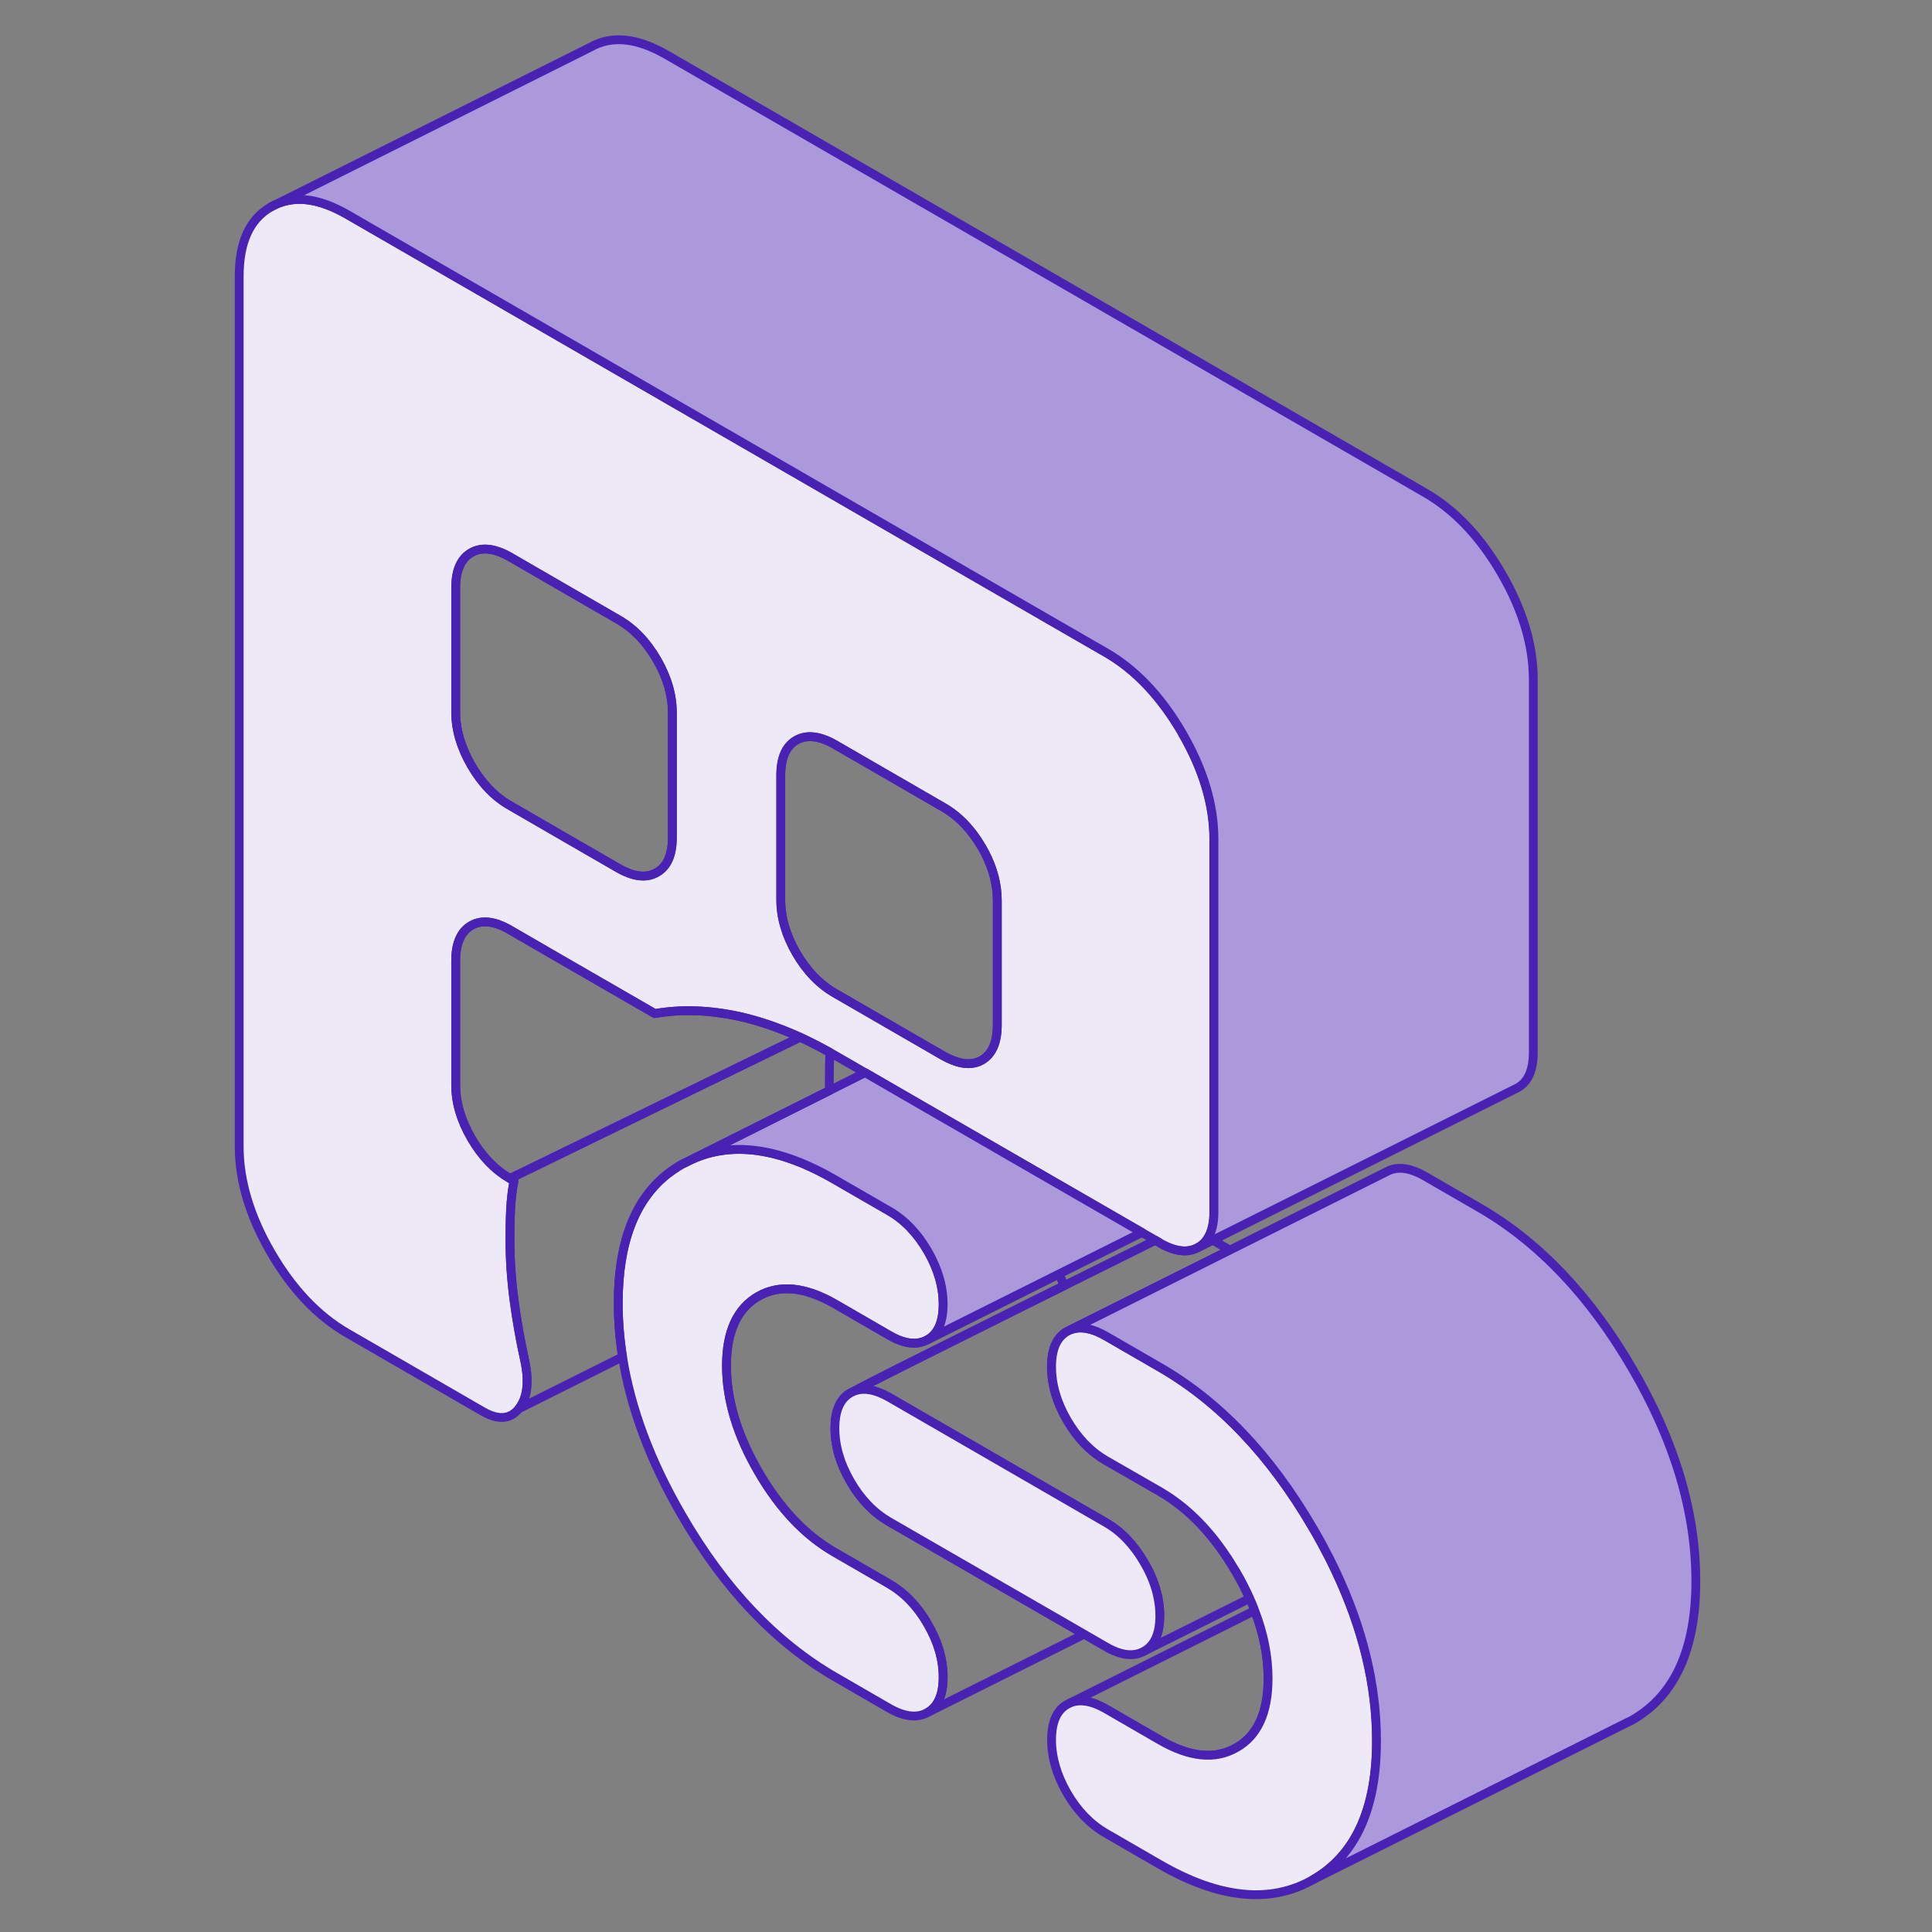<svg width="152" height="152" viewBox="0 0 152 152" fill="none" xmlns="http://www.w3.org/2000/svg">
<rect x="0" y="0" width="152" height="152" fill="#808080" stroke="none"/>
<path d="M72.985 127.768C73.801 129.175 74.203 130.569 74.203 131.951C74.203 133.333 73.801 134.263 72.985 134.727C72.168 135.192 71.151 135.079 69.945 134.388L65.686 131.926C61.001 129.213 56.981 124.98 53.652 119.226C51.177 114.968 49.62 110.81 48.979 106.752C48.753 105.333 48.64 103.913 48.64 102.519C48.64 97.796 49.934 94.404 52.509 92.369C52.873 92.092 53.25 91.829 53.652 91.602L54.443 91.213C57.609 89.781 61.365 90.308 65.686 92.808L66.114 93.06L69.945 95.27C71.151 95.961 72.168 97.017 72.985 98.424C73.801 99.831 74.203 101.237 74.203 102.619C74.203 104.001 73.801 104.931 72.985 105.395C72.168 105.86 71.151 105.747 69.945 105.044L65.686 102.582C63.337 101.237 61.34 101.036 59.669 101.979C57.998 102.933 57.157 104.755 57.157 107.443C57.157 110.131 57.998 112.92 59.669 115.797C61.34 118.673 63.337 120.796 65.686 122.141L69.945 124.603C71.151 125.306 72.168 126.349 72.985 127.768Z" fill="#EDE9F7" stroke="#4A22B3" stroke-width="0.694" stroke-linecap="round" stroke-linejoin="round"/>
<path d="M93.009 57.672C91.338 54.795 89.328 52.672 86.992 51.328L86.552 51.077L78.022 46.153L60.976 36.304L43.942 26.468L27.335 16.883C24.986 15.527 22.988 15.326 21.318 16.28C19.647 17.235 18.818 19.044 18.818 21.745V90.195C18.818 92.883 19.647 95.672 21.318 98.549C22.988 101.426 24.986 103.536 27.335 104.893L37.987 111.048C39.193 111.739 40.136 111.676 40.814 110.835C41.48 110.005 41.643 108.749 41.291 107.078C40.94 105.496 40.651 103.875 40.437 102.255C40.224 100.622 40.123 99.076 40.123 97.607C40.123 96.702 40.136 95.886 40.173 95.132C40.211 94.378 40.299 93.637 40.437 92.896L40.123 92.72C38.904 92.017 37.9 90.962 37.083 89.555C36.267 88.148 35.852 86.753 35.852 85.359V75.586C35.852 74.204 36.267 73.274 37.083 72.809C37.9 72.345 38.904 72.458 40.123 73.161L43.942 75.372L51.517 79.744C53.577 79.379 55.8 79.455 58.175 79.97C59.707 80.309 61.303 80.862 62.948 81.603C63.714 81.954 64.493 82.356 65.284 82.796C65.423 82.872 65.548 82.947 65.686 83.022L68.061 84.391L73.865 87.746L82.507 92.733L89.843 96.966L90.911 97.582L91.25 97.783C91.25 97.783 91.25 97.783 91.25 97.795C92.456 98.486 93.461 98.599 94.278 98.134C94.604 97.946 94.856 97.695 95.044 97.368C95.345 96.866 95.496 96.2 95.496 95.358V66.026C95.496 63.338 94.667 60.549 92.996 57.672H93.009ZM52.899 65.863C52.899 67.257 52.497 68.174 51.68 68.639C50.864 69.116 49.846 68.991 48.64 68.3L43.942 65.586L40.123 63.375C38.904 62.684 37.9 61.629 37.083 60.222C36.267 58.815 35.852 57.408 35.852 56.027V46.253C35.852 44.859 36.267 43.942 37.083 43.477C37.9 43.012 38.904 43.125 40.123 43.816L43.942 46.027L48.64 48.741C49.846 49.431 50.864 50.487 51.68 51.894C52.497 53.301 52.899 54.708 52.899 56.089V65.863ZM78.462 80.623C78.462 82.017 78.06 82.934 77.244 83.412C76.603 83.776 75.824 83.776 74.932 83.412C74.706 83.324 74.455 83.198 74.204 83.06L72.596 82.13L65.686 78.136C64.481 77.445 63.463 76.39 62.647 74.983C61.83 73.576 61.428 72.169 61.428 70.787V61.014C61.428 59.619 61.83 58.702 62.647 58.237C63.463 57.773 64.481 57.886 65.686 58.577L74.204 63.501C75.41 64.192 76.427 65.247 77.244 66.654C77.319 66.792 77.394 66.93 77.47 67.056C78.136 68.337 78.462 69.594 78.462 70.85V80.623Z" fill="#EDE9F7" stroke="#4A22B3" stroke-width="0.694" stroke-linecap="round" stroke-linejoin="round"/>
<path d="M95.068 97.368H95.056C94.867 97.695 94.616 97.946 94.29 98.134L95.42 97.569L95.068 97.368Z" stroke="#4A22B3" stroke-width="0.694" stroke-linecap="round" stroke-linejoin="round"/>
<path d="M91.25 127.127C91.25 126.637 91.2 126.16 91.099 125.67C90.911 124.753 90.559 123.849 90.019 122.931C89.202 121.525 88.197 120.469 86.992 119.778L69.945 109.93C68.865 109.314 67.922 109.151 67.156 109.465C68.488 108.749 72.796 106.588 77.469 104.264C79.555 103.222 81.716 102.141 83.725 101.149C86.791 99.629 89.479 98.297 90.911 97.581L91.25 97.782C91.25 97.782 91.25 97.782 91.25 97.795C92.456 98.486 93.461 98.599 94.277 98.134L95.408 97.569L96.752 98.348L84.19 104.629L83.939 104.754C83.122 105.232 82.72 106.149 82.72 107.531C82.72 108.912 83.122 110.319 83.939 111.726C84.755 113.133 85.773 114.188 86.979 114.892L91.237 117.341C93.21 118.485 94.931 120.155 96.413 122.366C96.526 122.517 96.626 122.68 96.727 122.844C96.903 123.12 97.079 123.409 97.255 123.698C97.657 124.389 98.008 125.08 98.31 125.758L90.007 129.904C90.836 129.439 91.237 128.509 91.237 127.127H91.25Z" stroke="#4A22B3" stroke-width="0.694" stroke-linecap="round" stroke-linejoin="round"/>
<path d="M62.948 81.603L48.325 88.726L40.123 92.721C38.904 92.017 37.899 90.962 37.083 89.555C36.266 88.148 35.852 86.754 35.852 85.359V75.586C35.852 74.204 36.266 73.275 37.083 72.81C37.899 72.345 38.904 72.458 40.123 73.162L43.941 75.373L51.516 79.744C53.577 79.38 55.8 79.455 58.174 79.97C59.707 80.309 61.302 80.862 62.948 81.603Z" stroke="#4A22B3" stroke-width="0.694" stroke-linecap="round" stroke-linejoin="round"/>
<path d="M52.898 56.089V65.862C52.898 67.257 52.496 68.174 51.68 68.638C50.863 69.116 49.846 68.99 48.639 68.299L43.941 65.586L40.123 63.375C38.904 62.684 37.899 61.629 37.083 60.222C36.266 58.815 35.852 57.408 35.852 56.026V46.253C35.852 44.858 36.266 43.941 37.083 43.477C37.899 43.012 38.904 43.125 40.123 43.816L43.941 46.027L48.639 48.74C49.846 49.431 50.863 50.486 51.68 51.893C52.496 53.3 52.898 54.707 52.898 56.089Z" stroke="#4A22B3" stroke-width="0.694" stroke-linecap="round" stroke-linejoin="round"/>
<path d="M78.462 70.85V80.623C78.462 82.017 78.06 82.934 77.243 83.412C76.603 83.776 75.824 83.776 74.932 83.412C74.706 83.324 74.454 83.198 74.203 83.06L72.595 82.13L65.686 78.136C64.48 77.445 63.463 76.389 62.646 74.983C61.83 73.576 61.428 72.169 61.428 70.787V61.014C61.428 59.619 61.83 58.702 62.646 58.237C63.463 57.773 64.48 57.886 65.686 58.577L74.203 63.501C75.409 64.192 76.427 65.247 77.243 66.654C77.319 66.792 77.394 66.93 77.469 67.056C78.135 68.337 78.462 69.594 78.462 70.85Z" stroke="#4A22B3" stroke-width="0.694" stroke-linecap="round" stroke-linejoin="round"/>
<path d="M120.633 53.464V82.796C120.633 84.178 120.23 85.108 119.414 85.572L119.163 85.698L95.421 97.569L95.069 97.368H95.056C95.358 96.865 95.508 96.2 95.508 95.358V66.026C95.508 63.338 94.679 60.549 93.009 57.672C91.338 54.795 89.328 52.672 86.991 51.328L86.552 51.077L78.022 46.153L60.975 36.304L43.941 26.468L27.335 16.883C24.985 15.527 22.988 15.326 21.317 16.28L46.441 3.718C48.112 2.764 50.109 2.965 52.459 4.321L112.115 38.766C114.452 40.111 116.462 42.233 118.133 45.11C119.803 47.987 120.633 50.776 120.633 53.464Z" fill="#AC99DC" stroke="#4A22B3" stroke-width="0.694" stroke-linecap="round" stroke-linejoin="round"/>
<path d="M99.767 132.052C99.767 134.74 98.938 136.561 97.267 137.504C95.596 138.458 93.599 138.257 91.25 136.901L86.991 134.439C85.911 133.823 84.969 133.66 84.203 133.974L98.712 126.713C99.415 128.534 99.767 130.306 99.767 132.052Z" stroke="#4A22B3" stroke-width="0.694" stroke-linecap="round" stroke-linejoin="round"/>
<path d="M74.204 131.951C74.204 130.569 73.802 129.175 72.985 127.768C72.169 126.348 71.151 125.306 69.945 124.603L65.687 122.14C63.338 120.796 61.34 118.673 59.67 115.797C57.999 112.92 57.157 110.131 57.157 107.443C57.157 104.755 57.999 102.933 59.67 101.978C61.34 101.036 63.338 101.237 65.687 102.581L69.945 105.044C71.151 105.747 72.169 105.86 72.985 105.395L83.336 100.22C83.45 100.534 83.575 100.835 83.726 101.149C81.716 102.142 79.555 103.222 77.47 104.265C72.797 106.589 68.488 108.749 67.157 109.465C67.056 109.516 66.968 109.553 66.905 109.591C66.089 110.056 65.687 110.985 65.687 112.367C65.687 113.749 66.089 115.143 66.905 116.55C67.722 117.97 68.739 119.012 69.945 119.716L85.296 128.572L72.985 134.727C73.802 134.262 74.204 133.333 74.204 131.951Z" stroke="#4A22B3" stroke-width="0.694" stroke-linecap="round" stroke-linejoin="round"/>
<path d="M91.25 127.127C91.25 128.509 90.848 129.439 90.019 129.904C89.203 130.368 88.198 130.255 86.992 129.552L85.296 128.572L69.945 119.716C68.739 119.013 67.722 117.97 66.905 116.55C66.089 115.143 65.686 113.749 65.686 112.367C65.686 110.985 66.089 110.056 66.905 109.591C66.968 109.553 67.056 109.516 67.156 109.465C67.923 109.151 68.865 109.315 69.945 109.93L86.992 119.779C88.198 120.47 89.203 121.525 90.019 122.932C90.559 123.849 90.911 124.753 91.1 125.67C91.2 126.16 91.25 126.637 91.25 127.127Z" fill="#EDE9F7" stroke="#4A22B3" stroke-width="0.694" stroke-linecap="round" stroke-linejoin="round"/>
<path d="M108.297 136.963C108.297 142.34 106.626 145.983 103.284 147.892C99.955 149.789 95.936 149.387 91.25 146.686L86.991 144.224C85.785 143.521 84.768 142.478 83.951 141.071C83.135 139.652 82.733 138.257 82.733 136.875C82.733 135.494 83.135 134.564 83.951 134.099L84.203 133.974C84.969 133.66 85.911 133.823 86.991 134.438L91.25 136.901C93.599 138.257 95.596 138.458 97.267 137.504C98.938 136.561 99.767 134.74 99.767 132.052C99.767 130.305 99.415 128.534 98.712 126.713C98.599 126.399 98.473 126.085 98.322 125.758C98.021 125.08 97.669 124.389 97.267 123.698C97.091 123.409 96.915 123.12 96.74 122.844C96.639 122.68 96.538 122.517 96.425 122.366C94.943 120.155 93.222 118.485 91.25 117.341L86.991 114.892C85.785 114.188 84.768 113.133 83.951 111.726C83.135 110.319 82.733 108.925 82.733 107.53C82.733 106.136 83.135 105.232 83.951 104.754L84.203 104.629C84.63 104.465 85.107 104.428 85.635 104.553C86.062 104.641 86.501 104.83 86.991 105.106L91.25 107.568C95.936 110.269 99.955 114.49 103.284 120.206C103.762 121.009 104.189 121.813 104.603 122.617C104.754 122.931 104.905 123.233 105.056 123.547C107.216 128.107 108.297 132.579 108.297 136.963Z" fill="#EDE9F7" stroke="#4A22B3" stroke-width="0.694" stroke-linecap="round" stroke-linejoin="round"/>
<path d="M133.42 124.401C133.42 129.778 131.75 133.421 128.408 135.33L127.566 135.745L103.284 147.892C106.626 145.983 108.297 142.34 108.297 136.963C108.297 132.579 107.216 128.107 105.056 123.547C104.905 123.233 104.754 122.932 104.603 122.618C104.189 121.814 103.762 121.01 103.284 120.206C99.955 114.49 95.936 110.269 91.25 107.568L86.991 105.106C86.501 104.83 86.062 104.641 85.635 104.553C85.107 104.428 84.63 104.466 84.203 104.629L96.765 98.348L109.075 92.192C109.892 91.728 110.909 91.853 112.115 92.544L116.374 95.006C121.059 97.707 125.079 101.928 128.408 107.644C131.75 113.359 133.42 118.95 133.42 124.401Z" fill="#AC99DC" stroke="#4A22B3" stroke-width="0.694" stroke-linecap="round" stroke-linejoin="round"/>
<path d="M89.843 96.966L83.336 100.22L72.985 105.395C73.801 104.93 74.203 104.001 74.203 102.619C74.203 101.237 73.801 99.83 72.985 98.423C72.168 97.016 71.151 95.961 69.945 95.27L66.113 93.059L65.686 92.808C61.365 90.308 57.609 89.781 54.443 91.213L65.259 85.799L68.061 84.392L73.864 87.746L82.507 92.733L89.843 96.966Z" fill="#AC99DC" stroke="#4A22B3" stroke-width="0.694" stroke-linecap="round" stroke-linejoin="round"/>
<path d="M65.247 85.044C65.247 85.296 65.247 85.547 65.26 85.798L54.444 91.213L53.652 91.602C53.25 91.828 52.873 92.092 52.509 92.368C49.934 94.403 48.64 97.795 48.64 102.518C48.64 103.913 48.753 105.332 48.979 106.752L40.814 110.834C41.48 110.005 41.643 108.749 41.291 107.078C40.94 105.495 40.651 103.875 40.437 102.254C40.224 100.621 40.123 99.076 40.123 97.606C40.123 96.702 40.136 95.885 40.173 95.132C40.211 94.378 40.299 93.637 40.437 92.896L40.123 92.72L48.326 88.725L62.948 81.603C63.715 81.954 64.493 82.356 65.285 82.796C65.26 83.487 65.247 84.228 65.247 85.044Z" stroke="#4A22B3" stroke-width="0.694" stroke-linecap="round" stroke-linejoin="round"/>
</svg>

